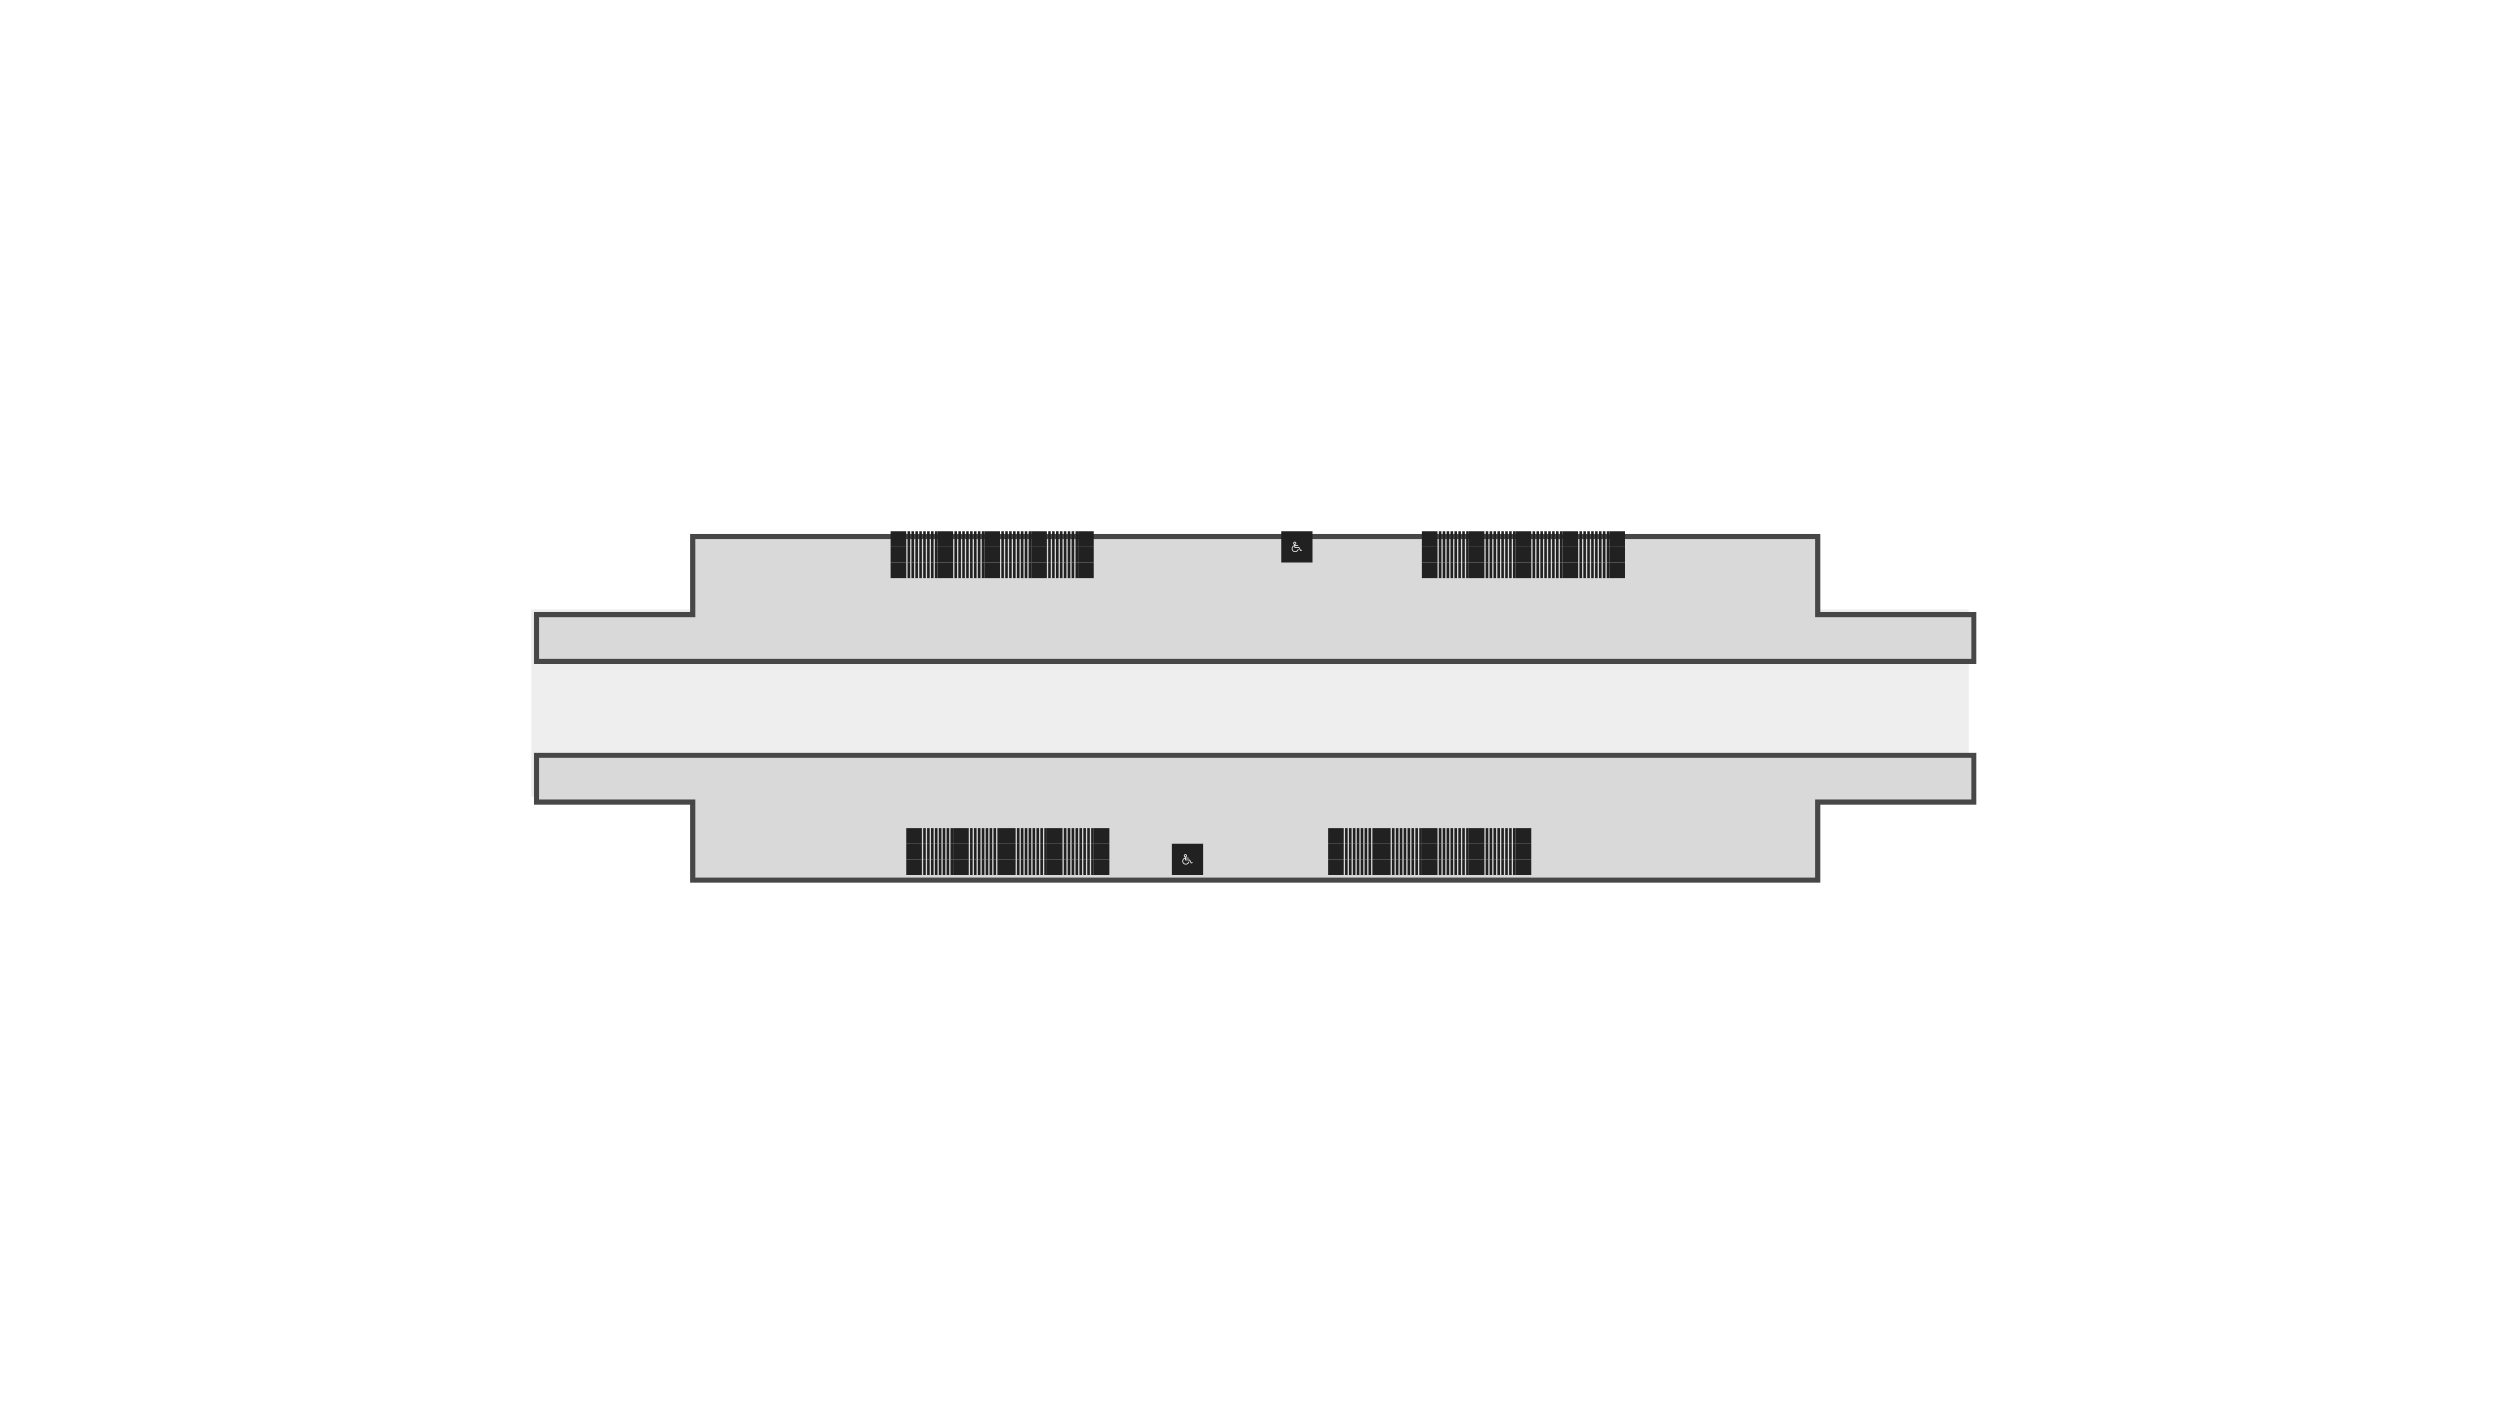 <svg width="3840" height="2160" viewBox="0 0 3840 2160" fill="none" xmlns="http://www.w3.org/2000/svg">
<rect x="816" y="936" width="2208" height="288" fill="#EEEEEE"/>
<g filter="url(#filter0_d_1119_86238)">
<mask id="path-2-outside-1_1119_86238" maskUnits="userSpaceOnUse" x="812" y="1148" width="2216" height="200" fill="black">
<rect fill="white" x="812" y="1148" width="2216" height="200"/>
<path fill-rule="evenodd" clip-rule="evenodd" d="M3024 1152H816V1224H1056V1344H2784V1224H3024V1152Z"/>
</mask>
<path fill-rule="evenodd" clip-rule="evenodd" d="M3024 1152H816V1224H1056V1344H2784V1224H3024V1152Z" fill="#D9D9D9"/>
<path d="M816 1152V1148H812V1152H816ZM3024 1152H3028V1148H3024V1152ZM816 1224H812V1228H816V1224ZM1056 1224H1060V1220H1056V1224ZM1056 1344H1052V1348H1056V1344ZM2784 1344V1348H2788V1344H2784ZM2784 1224V1220H2780V1224H2784ZM3024 1224V1228H3028V1224H3024ZM816 1156H3024V1148H816V1156ZM820 1224V1152H812V1224H820ZM1056 1220H816V1228H1056V1220ZM1060 1344V1224H1052V1344H1060ZM2784 1340H1056V1348H2784V1340ZM2780 1224V1344H2788V1224H2780ZM3024 1220H2784V1228H3024V1220ZM3020 1152V1224H3028V1152H3020Z" fill="#474747" mask="url(#path-2-outside-1_1119_86238)"/>
</g>
<g filter="url(#filter1_d_1119_86238)">
<mask id="path-4-outside-2_1119_86238" maskUnits="userSpaceOnUse" x="812" y="812.008" width="2216" height="200" fill="black">
<rect fill="white" x="812" y="812.008" width="2216" height="200"/>
<path fill-rule="evenodd" clip-rule="evenodd" d="M3024 1008.01H816V936.008H1056V816.008H2784V936.008H3024V1008.01Z"/>
</mask>
<path fill-rule="evenodd" clip-rule="evenodd" d="M3024 1008.01H816V936.008H1056V816.008H2784V936.008H3024V1008.01Z" fill="#D9D9D9"/>
<path d="M816 1008.01V1012.01H812V1008.01H816ZM3024 1008.01H3028V1012.01H3024V1008.01ZM816 936.008H812V932.008H816V936.008ZM1056 936.008H1060V940.008H1056V936.008ZM1056 816.008H1052V812.008H1056V816.008ZM2784 816.008V812.008H2788V816.008H2784ZM2784 936.008V940.008H2780V936.008H2784ZM3024 936.008V932.008H3028V936.008H3024ZM816 1004.01H3024V1012.01H816V1004.01ZM820 936.008V1008.01H812V936.008H820ZM1056 940.008H816V932.008H1056V940.008ZM1060 816.008V936.008H1052V816.008H1060ZM2784 820.008H1056V812.008H2784V820.008ZM2780 936.008V816.008H2788V936.008H2780ZM3024 940.008H2784V932.008H3024V940.008ZM3020 1008.01V936.008H3028V1008.01H3020Z" fill="#474747" mask="url(#path-4-outside-2_1119_86238)"/>
</g>
<rect width="24" height="4" transform="matrix(2.18557e-07 -1 -1 -2.18557e-07 2112 1296)" fill="#212121"/>
<rect width="24" height="4" transform="matrix(2.18557e-07 -1 -1 -2.18557e-07 2106 1296)" fill="#212121"/>
<rect width="24" height="4" transform="matrix(2.18557e-07 -1 -1 -2.18557e-07 2100 1296)" fill="#212121"/>
<rect width="24" height="4" transform="matrix(2.18557e-07 -1 -1 -2.18557e-07 2094 1296)" fill="#212121"/>
<rect width="24" height="4" transform="matrix(2.18557e-07 -1 -1 -2.18557e-07 2088 1296)" fill="#212121"/>
<rect width="24" height="4" transform="matrix(2.18557e-07 -1 -1 -2.18557e-07 2082 1296)" fill="#212121"/>
<rect width="24" height="4" transform="matrix(2.18557e-07 -1 -1 -2.18557e-07 2076 1296)" fill="#212121"/>
<rect width="24" height="4" transform="matrix(2.18557e-07 -1 -1 -2.18557e-07 2070 1296)" fill="#212121"/>
<rect x="2064" y="1272" width="24" height="24" transform="rotate(90 2064 1272)" fill="#212121"/>
<rect width="24" height="4" transform="matrix(2.18557e-07 -1 -1 -2.18557e-07 2184 1296)" fill="#212121"/>
<rect width="24" height="4" transform="matrix(2.18557e-07 -1 -1 -2.18557e-07 2178 1296)" fill="#212121"/>
<rect width="24" height="4" transform="matrix(2.18557e-07 -1 -1 -2.18557e-07 2172 1296)" fill="#212121"/>
<rect width="24" height="4" transform="matrix(2.18557e-07 -1 -1 -2.18557e-07 2166 1296)" fill="#212121"/>
<rect width="24" height="4" transform="matrix(2.18557e-07 -1 -1 -2.18557e-07 2160 1296)" fill="#212121"/>
<rect width="24" height="4" transform="matrix(2.18557e-07 -1 -1 -2.18557e-07 2154 1296)" fill="#212121"/>
<rect width="24" height="4" transform="matrix(2.18557e-07 -1 -1 -2.18557e-07 2148 1296)" fill="#212121"/>
<rect width="24" height="4" transform="matrix(2.18557e-07 -1 -1 -2.18557e-07 2142 1296)" fill="#212121"/>
<rect x="2136" y="1272" width="24" height="24" transform="rotate(90 2136 1272)" fill="#212121"/>
<rect width="24" height="4" transform="matrix(2.18557e-07 -1 -1 -2.18557e-07 2256 1296)" fill="#212121"/>
<rect width="24" height="4" transform="matrix(2.18557e-07 -1 -1 -2.18557e-07 2250 1296)" fill="#212121"/>
<rect width="24" height="4" transform="matrix(2.18557e-07 -1 -1 -2.18557e-07 2244 1296)" fill="#212121"/>
<rect width="24" height="4" transform="matrix(2.18557e-07 -1 -1 -2.18557e-07 2238 1296)" fill="#212121"/>
<rect width="24" height="4" transform="matrix(2.18557e-07 -1 -1 -2.18557e-07 2232 1296)" fill="#212121"/>
<rect width="24" height="4" transform="matrix(2.18557e-07 -1 -1 -2.18557e-07 2226 1296)" fill="#212121"/>
<rect width="24" height="4" transform="matrix(2.18557e-07 -1 -1 -2.18557e-07 2220 1296)" fill="#212121"/>
<rect width="24" height="4" transform="matrix(2.18557e-07 -1 -1 -2.18557e-07 2214 1296)" fill="#212121"/>
<rect x="2208" y="1272" width="24" height="24" transform="rotate(90 2208 1272)" fill="#212121"/>
<rect width="24" height="4" transform="matrix(2.18557e-07 -1 -1 -2.18557e-07 2328 1296)" fill="#212121"/>
<rect width="24" height="4" transform="matrix(2.18557e-07 -1 -1 -2.18557e-07 2322 1296)" fill="#212121"/>
<rect width="24" height="4" transform="matrix(2.18557e-07 -1 -1 -2.18557e-07 2316 1296)" fill="#212121"/>
<rect width="24" height="4" transform="matrix(2.18557e-07 -1 -1 -2.18557e-07 2310 1296)" fill="#212121"/>
<rect width="24" height="4" transform="matrix(2.18557e-07 -1 -1 -2.18557e-07 2304 1296)" fill="#212121"/>
<rect width="24" height="4" transform="matrix(2.18557e-07 -1 -1 -2.18557e-07 2298 1296)" fill="#212121"/>
<rect width="24" height="4" transform="matrix(2.18557e-07 -1 -1 -2.18557e-07 2292 1296)" fill="#212121"/>
<rect width="24" height="4" transform="matrix(2.18557e-07 -1 -1 -2.18557e-07 2286 1296)" fill="#212121"/>
<rect x="2280" y="1272" width="24" height="24" transform="rotate(90 2280 1272)" fill="#212121"/>
<rect x="2328" y="1272" width="24" height="24" fill="#212121"/>
<rect x="2256" y="864" width="24" height="4" transform="rotate(90 2256 864)" fill="#212121"/>
<rect x="2250" y="864" width="24" height="4" transform="rotate(90 2250 864)" fill="#212121"/>
<rect x="2244" y="864" width="24" height="4" transform="rotate(90 2244 864)" fill="#212121"/>
<rect x="2238" y="864" width="24" height="4" transform="rotate(90 2238 864)" fill="#212121"/>
<rect x="2232" y="864" width="24" height="4" transform="rotate(90 2232 864)" fill="#212121"/>
<rect x="2226" y="864" width="24" height="4" transform="rotate(90 2226 864)" fill="#212121"/>
<rect x="2220" y="864" width="24" height="4" transform="rotate(90 2220 864)" fill="#212121"/>
<rect x="2214" y="864" width="24" height="4" transform="rotate(90 2214 864)" fill="#212121"/>
<rect width="24" height="24" transform="matrix(-2.18557e-07 -1 -1 2.18557e-07 2208 888)" fill="#212121"/>
<rect x="2328" y="864" width="24" height="4" transform="rotate(90 2328 864)" fill="#212121"/>
<rect x="2322" y="864" width="24" height="4" transform="rotate(90 2322 864)" fill="#212121"/>
<rect x="2316" y="864" width="24" height="4" transform="rotate(90 2316 864)" fill="#212121"/>
<rect x="2310" y="864" width="24" height="4" transform="rotate(90 2310 864)" fill="#212121"/>
<rect x="2304" y="864" width="24" height="4" transform="rotate(90 2304 864)" fill="#212121"/>
<rect x="2298" y="864" width="24" height="4" transform="rotate(90 2298 864)" fill="#212121"/>
<rect x="2292" y="864" width="24" height="4" transform="rotate(90 2292 864)" fill="#212121"/>
<rect x="2286" y="864" width="24" height="4" transform="rotate(90 2286 864)" fill="#212121"/>
<rect width="24" height="24" transform="matrix(-2.18557e-07 -1 -1 2.18557e-07 2280 888)" fill="#212121"/>
<rect x="2400" y="864" width="24" height="4" transform="rotate(90 2400 864)" fill="#212121"/>
<rect x="2394" y="864" width="24" height="4" transform="rotate(90 2394 864)" fill="#212121"/>
<rect x="2388" y="864" width="24" height="4" transform="rotate(90 2388 864)" fill="#212121"/>
<rect x="2382" y="864" width="24" height="4" transform="rotate(90 2382 864)" fill="#212121"/>
<rect x="2376" y="864" width="24" height="4" transform="rotate(90 2376 864)" fill="#212121"/>
<rect x="2370" y="864" width="24" height="4" transform="rotate(90 2370 864)" fill="#212121"/>
<rect x="2364" y="864" width="24" height="4" transform="rotate(90 2364 864)" fill="#212121"/>
<rect x="2358" y="864" width="24" height="4" transform="rotate(90 2358 864)" fill="#212121"/>
<rect width="24" height="24" transform="matrix(-2.18557e-07 -1 -1 2.18557e-07 2352 888)" fill="#212121"/>
<rect x="2472" y="864" width="24" height="4" transform="rotate(90 2472 864)" fill="#212121"/>
<rect x="2466" y="864" width="24" height="4" transform="rotate(90 2466 864)" fill="#212121"/>
<rect x="2460" y="864" width="24" height="4" transform="rotate(90 2460 864)" fill="#212121"/>
<rect x="2454" y="864" width="24" height="4" transform="rotate(90 2454 864)" fill="#212121"/>
<rect x="2448" y="864" width="24" height="4" transform="rotate(90 2448 864)" fill="#212121"/>
<rect x="2442" y="864" width="24" height="4" transform="rotate(90 2442 864)" fill="#212121"/>
<rect x="2436" y="864" width="24" height="4" transform="rotate(90 2436 864)" fill="#212121"/>
<rect x="2430" y="864" width="24" height="4" transform="rotate(90 2430 864)" fill="#212121"/>
<rect width="24" height="24" transform="matrix(-2.18557e-07 -1 -1 2.18557e-07 2424 888)" fill="#212121"/>
<rect width="24" height="24" transform="matrix(1 -1.74846e-07 -1.74846e-07 -1 2472 888)" fill="#212121"/>
<rect width="24" height="4" transform="matrix(2.18557e-07 -1 -1 -2.18557e-07 1464 1296)" fill="#212121"/>
<rect width="24" height="4" transform="matrix(2.18557e-07 -1 -1 -2.18557e-07 1458 1296)" fill="#212121"/>
<rect width="24" height="4" transform="matrix(2.18557e-07 -1 -1 -2.18557e-07 1452 1296)" fill="#212121"/>
<rect width="24" height="4" transform="matrix(2.18557e-07 -1 -1 -2.18557e-07 1446 1296)" fill="#212121"/>
<rect width="24" height="4" transform="matrix(2.18557e-07 -1 -1 -2.18557e-07 1440 1296)" fill="#212121"/>
<rect width="24" height="4" transform="matrix(2.18557e-07 -1 -1 -2.18557e-07 1434 1296)" fill="#212121"/>
<rect width="24" height="4" transform="matrix(2.18557e-07 -1 -1 -2.18557e-07 1428 1296)" fill="#212121"/>
<rect width="24" height="4" transform="matrix(2.18557e-07 -1 -1 -2.18557e-07 1422 1296)" fill="#212121"/>
<rect x="1416" y="1272" width="24" height="24" transform="rotate(90 1416 1272)" fill="#212121"/>
<rect width="24" height="4" transform="matrix(2.18557e-07 -1 -1 -2.18557e-07 1536 1296)" fill="#212121"/>
<rect width="24" height="4" transform="matrix(2.18557e-07 -1 -1 -2.18557e-07 1530 1296)" fill="#212121"/>
<rect width="24" height="4" transform="matrix(2.18557e-07 -1 -1 -2.18557e-07 1524 1296)" fill="#212121"/>
<rect width="24" height="4" transform="matrix(2.18557e-07 -1 -1 -2.18557e-07 1518 1296)" fill="#212121"/>
<rect width="24" height="4" transform="matrix(2.18557e-07 -1 -1 -2.18557e-07 1512 1296)" fill="#212121"/>
<rect width="24" height="4" transform="matrix(2.18557e-07 -1 -1 -2.18557e-07 1506 1296)" fill="#212121"/>
<rect width="24" height="4" transform="matrix(2.18557e-07 -1 -1 -2.18557e-07 1500 1296)" fill="#212121"/>
<rect width="24" height="4" transform="matrix(2.18557e-07 -1 -1 -2.18557e-07 1494 1296)" fill="#212121"/>
<rect x="1488" y="1272" width="24" height="24" transform="rotate(90 1488 1272)" fill="#212121"/>
<rect width="24" height="4" transform="matrix(2.18557e-07 -1 -1 -2.18557e-07 1608 1296)" fill="#212121"/>
<rect width="24" height="4" transform="matrix(2.18557e-07 -1 -1 -2.18557e-07 1602 1296)" fill="#212121"/>
<rect width="24" height="4" transform="matrix(2.18557e-07 -1 -1 -2.18557e-07 1596 1296)" fill="#212121"/>
<rect width="24" height="4" transform="matrix(2.18557e-07 -1 -1 -2.18557e-07 1590 1296)" fill="#212121"/>
<rect width="24" height="4" transform="matrix(2.18557e-07 -1 -1 -2.18557e-07 1584 1296)" fill="#212121"/>
<rect width="24" height="4" transform="matrix(2.18557e-07 -1 -1 -2.18557e-07 1578 1296)" fill="#212121"/>
<rect width="24" height="4" transform="matrix(2.18557e-07 -1 -1 -2.18557e-07 1572 1296)" fill="#212121"/>
<rect width="24" height="4" transform="matrix(2.18557e-07 -1 -1 -2.18557e-07 1566 1296)" fill="#212121"/>
<rect x="1560" y="1272" width="24" height="24" transform="rotate(90 1560 1272)" fill="#212121"/>
<rect width="24" height="4" transform="matrix(2.18557e-07 -1 -1 -2.18557e-07 1680 1296)" fill="#212121"/>
<rect width="24" height="4" transform="matrix(2.18557e-07 -1 -1 -2.18557e-07 1674 1296)" fill="#212121"/>
<rect width="24" height="4" transform="matrix(2.18557e-07 -1 -1 -2.18557e-07 1668 1296)" fill="#212121"/>
<rect width="24" height="4" transform="matrix(2.18557e-07 -1 -1 -2.18557e-07 1662 1296)" fill="#212121"/>
<rect width="24" height="4" transform="matrix(2.18557e-07 -1 -1 -2.18557e-07 1656 1296)" fill="#212121"/>
<rect width="24" height="4" transform="matrix(2.18557e-07 -1 -1 -2.18557e-07 1650 1296)" fill="#212121"/>
<rect width="24" height="4" transform="matrix(2.18557e-07 -1 -1 -2.18557e-07 1644 1296)" fill="#212121"/>
<rect width="24" height="4" transform="matrix(2.18557e-07 -1 -1 -2.18557e-07 1638 1296)" fill="#212121"/>
<rect x="1632" y="1272" width="24" height="24" transform="rotate(90 1632 1272)" fill="#212121"/>
<rect x="1680" y="1272" width="24" height="24" fill="#212121"/>
<rect x="1440" y="864" width="24" height="4" transform="rotate(90 1440 864)" fill="#212121"/>
<rect x="1434" y="864" width="24" height="4" transform="rotate(90 1434 864)" fill="#212121"/>
<rect x="1428" y="864" width="24" height="4" transform="rotate(90 1428 864)" fill="#212121"/>
<rect x="1422" y="864" width="24" height="4" transform="rotate(90 1422 864)" fill="#212121"/>
<rect x="1416" y="864" width="24" height="4" transform="rotate(90 1416 864)" fill="#212121"/>
<rect x="1410" y="864" width="24" height="4" transform="rotate(90 1410 864)" fill="#212121"/>
<rect x="1404" y="864" width="24" height="4" transform="rotate(90 1404 864)" fill="#212121"/>
<rect x="1398" y="864" width="24" height="4" transform="rotate(90 1398 864)" fill="#212121"/>
<rect width="24" height="24" transform="matrix(-2.18557e-07 -1 -1 2.18557e-07 1392 888)" fill="#212121"/>
<rect x="1512" y="864" width="24" height="4" transform="rotate(90 1512 864)" fill="#212121"/>
<rect x="1506" y="864" width="24" height="4" transform="rotate(90 1506 864)" fill="#212121"/>
<rect x="1500" y="864" width="24" height="4" transform="rotate(90 1500 864)" fill="#212121"/>
<rect x="1494" y="864" width="24" height="4" transform="rotate(90 1494 864)" fill="#212121"/>
<rect x="1488" y="864" width="24" height="4" transform="rotate(90 1488 864)" fill="#212121"/>
<rect x="1482" y="864" width="24" height="4" transform="rotate(90 1482 864)" fill="#212121"/>
<rect x="1476" y="864" width="24" height="4" transform="rotate(90 1476 864)" fill="#212121"/>
<rect x="1470" y="864" width="24" height="4" transform="rotate(90 1470 864)" fill="#212121"/>
<rect width="24" height="24" transform="matrix(-2.18557e-07 -1 -1 2.18557e-07 1464 888)" fill="#212121"/>
<rect x="1584" y="864" width="24" height="4" transform="rotate(90 1584 864)" fill="#212121"/>
<rect x="1578" y="864" width="24" height="4" transform="rotate(90 1578 864)" fill="#212121"/>
<rect x="1572" y="864" width="24" height="4" transform="rotate(90 1572 864)" fill="#212121"/>
<rect x="1566" y="864" width="24" height="4" transform="rotate(90 1566 864)" fill="#212121"/>
<rect x="1560" y="864" width="24" height="4" transform="rotate(90 1560 864)" fill="#212121"/>
<rect x="1554" y="864" width="24" height="4" transform="rotate(90 1554 864)" fill="#212121"/>
<rect x="1548" y="864" width="24" height="4" transform="rotate(90 1548 864)" fill="#212121"/>
<rect x="1542" y="864" width="24" height="4" transform="rotate(90 1542 864)" fill="#212121"/>
<rect width="24" height="24" transform="matrix(-2.18557e-07 -1 -1 2.18557e-07 1536 888)" fill="#212121"/>
<rect x="1656" y="864" width="24" height="4" transform="rotate(90 1656 864)" fill="#212121"/>
<rect x="1650" y="864" width="24" height="4" transform="rotate(90 1650 864)" fill="#212121"/>
<rect x="1644" y="864" width="24" height="4" transform="rotate(90 1644 864)" fill="#212121"/>
<rect x="1638" y="864" width="24" height="4" transform="rotate(90 1638 864)" fill="#212121"/>
<rect x="1632" y="864" width="24" height="4" transform="rotate(90 1632 864)" fill="#212121"/>
<rect x="1626" y="864" width="24" height="4" transform="rotate(90 1626 864)" fill="#212121"/>
<rect x="1620" y="864" width="24" height="4" transform="rotate(90 1620 864)" fill="#212121"/>
<rect x="1614" y="864" width="24" height="4" transform="rotate(90 1614 864)" fill="#212121"/>
<rect width="24" height="24" transform="matrix(-2.18557e-07 -1 -1 2.18557e-07 1608 888)" fill="#212121"/>
<rect width="24" height="24" transform="matrix(1 -1.74846e-07 -1.74846e-07 -1 1656 888)" fill="#212121"/>
<rect width="24" height="4" transform="matrix(2.18557e-07 -1 -1 -2.18557e-07 2112 1320)" fill="#212121"/>
<rect width="24" height="4" transform="matrix(2.18557e-07 -1 -1 -2.18557e-07 2106 1320)" fill="#212121"/>
<rect width="24" height="4" transform="matrix(2.18557e-07 -1 -1 -2.18557e-07 2100 1320)" fill="#212121"/>
<rect width="24" height="4" transform="matrix(2.18557e-07 -1 -1 -2.18557e-07 2094 1320)" fill="#212121"/>
<rect width="24" height="4" transform="matrix(2.18557e-07 -1 -1 -2.18557e-07 2088 1320)" fill="#212121"/>
<rect width="24" height="4" transform="matrix(2.18557e-07 -1 -1 -2.18557e-07 2082 1320)" fill="#212121"/>
<rect width="24" height="4" transform="matrix(2.18557e-07 -1 -1 -2.18557e-07 2076 1320)" fill="#212121"/>
<rect width="24" height="4" transform="matrix(2.18557e-07 -1 -1 -2.18557e-07 2070 1320)" fill="#212121"/>
<rect x="2064" y="1296" width="24" height="24" transform="rotate(90 2064 1296)" fill="#212121"/>
<rect width="24" height="4" transform="matrix(2.18557e-07 -1 -1 -2.18557e-07 2184 1320)" fill="#212121"/>
<rect width="24" height="4" transform="matrix(2.18557e-07 -1 -1 -2.18557e-07 2178 1320)" fill="#212121"/>
<rect width="24" height="4" transform="matrix(2.18557e-07 -1 -1 -2.18557e-07 2172 1320)" fill="#212121"/>
<rect width="24" height="4" transform="matrix(2.18557e-07 -1 -1 -2.18557e-07 2166 1320)" fill="#212121"/>
<rect width="24" height="4" transform="matrix(2.18557e-07 -1 -1 -2.18557e-07 2160 1320)" fill="#212121"/>
<rect width="24" height="4" transform="matrix(2.18557e-07 -1 -1 -2.18557e-07 2154 1320)" fill="#212121"/>
<rect width="24" height="4" transform="matrix(2.18557e-07 -1 -1 -2.18557e-07 2148 1320)" fill="#212121"/>
<rect width="24" height="4" transform="matrix(2.18557e-07 -1 -1 -2.18557e-07 2142 1320)" fill="#212121"/>
<rect x="2136" y="1296" width="24" height="24" transform="rotate(90 2136 1296)" fill="#212121"/>
<rect width="24" height="4" transform="matrix(2.18557e-07 -1 -1 -2.18557e-07 2256 1320)" fill="#212121"/>
<rect width="24" height="4" transform="matrix(2.18557e-07 -1 -1 -2.18557e-07 2250 1320)" fill="#212121"/>
<rect width="24" height="4" transform="matrix(2.18557e-07 -1 -1 -2.18557e-07 2244 1320)" fill="#212121"/>
<rect width="24" height="4" transform="matrix(2.18557e-07 -1 -1 -2.18557e-07 2238 1320)" fill="#212121"/>
<rect width="24" height="4" transform="matrix(2.18557e-07 -1 -1 -2.18557e-07 2232 1320)" fill="#212121"/>
<rect width="24" height="4" transform="matrix(2.18557e-07 -1 -1 -2.18557e-07 2226 1320)" fill="#212121"/>
<rect width="24" height="4" transform="matrix(2.18557e-07 -1 -1 -2.18557e-07 2220 1320)" fill="#212121"/>
<rect width="24" height="4" transform="matrix(2.18557e-07 -1 -1 -2.18557e-07 2214 1320)" fill="#212121"/>
<rect x="2208" y="1296" width="24" height="24" transform="rotate(90 2208 1296)" fill="#212121"/>
<rect width="24" height="4" transform="matrix(2.18557e-07 -1 -1 -2.18557e-07 2328 1320)" fill="#212121"/>
<rect width="24" height="4" transform="matrix(2.18557e-07 -1 -1 -2.18557e-07 2322 1320)" fill="#212121"/>
<rect width="24" height="4" transform="matrix(2.18557e-07 -1 -1 -2.18557e-07 2316 1320)" fill="#212121"/>
<rect width="24" height="4" transform="matrix(2.18557e-07 -1 -1 -2.18557e-07 2310 1320)" fill="#212121"/>
<rect width="24" height="4" transform="matrix(2.18557e-07 -1 -1 -2.18557e-07 2304 1320)" fill="#212121"/>
<rect width="24" height="4" transform="matrix(2.18557e-07 -1 -1 -2.18557e-07 2298 1320)" fill="#212121"/>
<rect width="24" height="4" transform="matrix(2.18557e-07 -1 -1 -2.18557e-07 2292 1320)" fill="#212121"/>
<rect width="24" height="4" transform="matrix(2.18557e-07 -1 -1 -2.18557e-07 2286 1320)" fill="#212121"/>
<rect x="2280" y="1296" width="24" height="24" transform="rotate(90 2280 1296)" fill="#212121"/>
<rect x="2328" y="1296" width="24" height="24" fill="#212121"/>
<rect x="2256" y="840" width="24" height="4" transform="rotate(90 2256 840)" fill="#212121"/>
<rect x="2250" y="840" width="24" height="4" transform="rotate(90 2250 840)" fill="#212121"/>
<rect x="2244" y="840" width="24" height="4" transform="rotate(90 2244 840)" fill="#212121"/>
<rect x="2238" y="840" width="24" height="4" transform="rotate(90 2238 840)" fill="#212121"/>
<rect x="2232" y="840" width="24" height="4" transform="rotate(90 2232 840)" fill="#212121"/>
<rect x="2226" y="840" width="24" height="4" transform="rotate(90 2226 840)" fill="#212121"/>
<rect x="2220" y="840" width="24" height="4" transform="rotate(90 2220 840)" fill="#212121"/>
<rect x="2214" y="840" width="24" height="4" transform="rotate(90 2214 840)" fill="#212121"/>
<rect width="24" height="24" transform="matrix(-2.18557e-07 -1 -1 2.18557e-07 2208 864)" fill="#212121"/>
<rect x="2328" y="840" width="24" height="4" transform="rotate(90 2328 840)" fill="#212121"/>
<rect x="2322" y="840" width="24" height="4" transform="rotate(90 2322 840)" fill="#212121"/>
<rect x="2316" y="840" width="24" height="4" transform="rotate(90 2316 840)" fill="#212121"/>
<rect x="2310" y="840" width="24" height="4" transform="rotate(90 2310 840)" fill="#212121"/>
<rect x="2304" y="840" width="24" height="4" transform="rotate(90 2304 840)" fill="#212121"/>
<rect x="2298" y="840" width="24" height="4" transform="rotate(90 2298 840)" fill="#212121"/>
<rect x="2292" y="840" width="24" height="4" transform="rotate(90 2292 840)" fill="#212121"/>
<rect x="2286" y="840" width="24" height="4" transform="rotate(90 2286 840)" fill="#212121"/>
<rect width="24" height="24" transform="matrix(-2.18557e-07 -1 -1 2.18557e-07 2280 864)" fill="#212121"/>
<rect x="2400" y="840" width="24" height="4" transform="rotate(90 2400 840)" fill="#212121"/>
<rect x="2394" y="840" width="24" height="4" transform="rotate(90 2394 840)" fill="#212121"/>
<rect x="2388" y="840" width="24" height="4" transform="rotate(90 2388 840)" fill="#212121"/>
<rect x="2382" y="840" width="24" height="4" transform="rotate(90 2382 840)" fill="#212121"/>
<rect x="2376" y="840" width="24" height="4" transform="rotate(90 2376 840)" fill="#212121"/>
<rect x="2370" y="840" width="24" height="4" transform="rotate(90 2370 840)" fill="#212121"/>
<rect x="2364" y="840" width="24" height="4" transform="rotate(90 2364 840)" fill="#212121"/>
<rect x="2358" y="840" width="24" height="4" transform="rotate(90 2358 840)" fill="#212121"/>
<rect width="24" height="24" transform="matrix(-2.18557e-07 -1 -1 2.18557e-07 2352 864)" fill="#212121"/>
<rect x="2472" y="840" width="24" height="4" transform="rotate(90 2472 840)" fill="#212121"/>
<rect x="2466" y="840" width="24" height="4" transform="rotate(90 2466 840)" fill="#212121"/>
<rect x="2460" y="840" width="24" height="4" transform="rotate(90 2460 840)" fill="#212121"/>
<rect x="2454" y="840" width="24" height="4" transform="rotate(90 2454 840)" fill="#212121"/>
<rect x="2448" y="840" width="24" height="4" transform="rotate(90 2448 840)" fill="#212121"/>
<rect x="2442" y="840" width="24" height="4" transform="rotate(90 2442 840)" fill="#212121"/>
<rect x="2436" y="840" width="24" height="4" transform="rotate(90 2436 840)" fill="#212121"/>
<rect x="2430" y="840" width="24" height="4" transform="rotate(90 2430 840)" fill="#212121"/>
<rect width="24" height="24" transform="matrix(-2.18557e-07 -1 -1 2.18557e-07 2424 864)" fill="#212121"/>
<rect width="24" height="24" transform="matrix(1 -1.74846e-07 -1.74846e-07 -1 2472 864)" fill="#212121"/>
<rect width="24" height="4" transform="matrix(2.18557e-07 -1 -1 -2.18557e-07 1464 1320)" fill="#212121"/>
<rect width="24" height="4" transform="matrix(2.18557e-07 -1 -1 -2.18557e-07 1458 1320)" fill="#212121"/>
<rect width="24" height="4" transform="matrix(2.18557e-07 -1 -1 -2.18557e-07 1452 1320)" fill="#212121"/>
<rect width="24" height="4" transform="matrix(2.18557e-07 -1 -1 -2.18557e-07 1446 1320)" fill="#212121"/>
<rect width="24" height="4" transform="matrix(2.18557e-07 -1 -1 -2.18557e-07 1440 1320)" fill="#212121"/>
<rect width="24" height="4" transform="matrix(2.18557e-07 -1 -1 -2.18557e-07 1434 1320)" fill="#212121"/>
<rect width="24" height="4" transform="matrix(2.18557e-07 -1 -1 -2.18557e-07 1428 1320)" fill="#212121"/>
<rect width="24" height="4" transform="matrix(2.18557e-07 -1 -1 -2.18557e-07 1422 1320)" fill="#212121"/>
<rect x="1416" y="1296" width="24" height="24" transform="rotate(90 1416 1296)" fill="#212121"/>
<rect width="24" height="4" transform="matrix(2.18557e-07 -1 -1 -2.18557e-07 1536 1320)" fill="#212121"/>
<rect width="24" height="4" transform="matrix(2.18557e-07 -1 -1 -2.18557e-07 1530 1320)" fill="#212121"/>
<rect width="24" height="4" transform="matrix(2.18557e-07 -1 -1 -2.18557e-07 1524 1320)" fill="#212121"/>
<rect width="24" height="4" transform="matrix(2.18557e-07 -1 -1 -2.18557e-07 1518 1320)" fill="#212121"/>
<rect width="24" height="4" transform="matrix(2.18557e-07 -1 -1 -2.18557e-07 1512 1320)" fill="#212121"/>
<rect width="24" height="4" transform="matrix(2.18557e-07 -1 -1 -2.18557e-07 1506 1320)" fill="#212121"/>
<rect width="24" height="4" transform="matrix(2.18557e-07 -1 -1 -2.18557e-07 1500 1320)" fill="#212121"/>
<rect width="24" height="4" transform="matrix(2.18557e-07 -1 -1 -2.18557e-07 1494 1320)" fill="#212121"/>
<rect x="1488" y="1296" width="24" height="24" transform="rotate(90 1488 1296)" fill="#212121"/>
<rect width="24" height="4" transform="matrix(2.18557e-07 -1 -1 -2.18557e-07 1608 1320)" fill="#212121"/>
<rect width="24" height="4" transform="matrix(2.18557e-07 -1 -1 -2.18557e-07 1602 1320)" fill="#212121"/>
<rect width="24" height="4" transform="matrix(2.18557e-07 -1 -1 -2.18557e-07 1596 1320)" fill="#212121"/>
<rect width="24" height="4" transform="matrix(2.18557e-07 -1 -1 -2.18557e-07 1590 1320)" fill="#212121"/>
<rect width="24" height="4" transform="matrix(2.18557e-07 -1 -1 -2.18557e-07 1584 1320)" fill="#212121"/>
<rect width="24" height="4" transform="matrix(2.18557e-07 -1 -1 -2.18557e-07 1578 1320)" fill="#212121"/>
<rect width="24" height="4" transform="matrix(2.18557e-07 -1 -1 -2.18557e-07 1572 1320)" fill="#212121"/>
<rect width="24" height="4" transform="matrix(2.18557e-07 -1 -1 -2.18557e-07 1566 1320)" fill="#212121"/>
<rect x="1560" y="1296" width="24" height="24" transform="rotate(90 1560 1296)" fill="#212121"/>
<rect width="24" height="4" transform="matrix(2.18557e-07 -1 -1 -2.18557e-07 1680 1320)" fill="#212121"/>
<rect width="24" height="4" transform="matrix(2.18557e-07 -1 -1 -2.18557e-07 1674 1320)" fill="#212121"/>
<rect width="24" height="4" transform="matrix(2.18557e-07 -1 -1 -2.18557e-07 1668 1320)" fill="#212121"/>
<rect width="24" height="4" transform="matrix(2.18557e-07 -1 -1 -2.18557e-07 1662 1320)" fill="#212121"/>
<rect width="24" height="4" transform="matrix(2.18557e-07 -1 -1 -2.18557e-07 1656 1320)" fill="#212121"/>
<rect width="24" height="4" transform="matrix(2.18557e-07 -1 -1 -2.18557e-07 1650 1320)" fill="#212121"/>
<rect width="24" height="4" transform="matrix(2.18557e-07 -1 -1 -2.18557e-07 1644 1320)" fill="#212121"/>
<rect width="24" height="4" transform="matrix(2.18557e-07 -1 -1 -2.18557e-07 1638 1320)" fill="#212121"/>
<rect x="1632" y="1296" width="24" height="24" transform="rotate(90 1632 1296)" fill="#212121"/>
<rect x="1680" y="1296" width="24" height="24" fill="#212121"/>
<rect x="1440" y="840" width="24" height="4" transform="rotate(90 1440 840)" fill="#212121"/>
<rect x="1434" y="840" width="24" height="4" transform="rotate(90 1434 840)" fill="#212121"/>
<rect x="1428" y="840" width="24" height="4" transform="rotate(90 1428 840)" fill="#212121"/>
<rect x="1422" y="840" width="24" height="4" transform="rotate(90 1422 840)" fill="#212121"/>
<rect x="1416" y="840" width="24" height="4" transform="rotate(90 1416 840)" fill="#212121"/>
<rect x="1410" y="840" width="24" height="4" transform="rotate(90 1410 840)" fill="#212121"/>
<rect x="1404" y="840" width="24" height="4" transform="rotate(90 1404 840)" fill="#212121"/>
<rect x="1398" y="840" width="24" height="4" transform="rotate(90 1398 840)" fill="#212121"/>
<rect width="24" height="24" transform="matrix(-2.18557e-07 -1 -1 2.18557e-07 1392 864)" fill="#212121"/>
<rect x="1512" y="840" width="24" height="4" transform="rotate(90 1512 840)" fill="#212121"/>
<rect x="1506" y="840" width="24" height="4" transform="rotate(90 1506 840)" fill="#212121"/>
<rect x="1500" y="840" width="24" height="4" transform="rotate(90 1500 840)" fill="#212121"/>
<rect x="1494" y="840" width="24" height="4" transform="rotate(90 1494 840)" fill="#212121"/>
<rect x="1488" y="840" width="24" height="4" transform="rotate(90 1488 840)" fill="#212121"/>
<rect x="1482" y="840" width="24" height="4" transform="rotate(90 1482 840)" fill="#212121"/>
<rect x="1476" y="840" width="24" height="4" transform="rotate(90 1476 840)" fill="#212121"/>
<rect x="1470" y="840" width="24" height="4" transform="rotate(90 1470 840)" fill="#212121"/>
<rect width="24" height="24" transform="matrix(-2.18557e-07 -1 -1 2.18557e-07 1464 864)" fill="#212121"/>
<rect x="1584" y="840" width="24" height="4" transform="rotate(90 1584 840)" fill="#212121"/>
<rect x="1578" y="840" width="24" height="4" transform="rotate(90 1578 840)" fill="#212121"/>
<rect x="1572" y="840" width="24" height="4" transform="rotate(90 1572 840)" fill="#212121"/>
<rect x="1566" y="840" width="24" height="4" transform="rotate(90 1566 840)" fill="#212121"/>
<rect x="1560" y="840" width="24" height="4" transform="rotate(90 1560 840)" fill="#212121"/>
<rect x="1554" y="840" width="24" height="4" transform="rotate(90 1554 840)" fill="#212121"/>
<rect x="1548" y="840" width="24" height="4" transform="rotate(90 1548 840)" fill="#212121"/>
<rect x="1542" y="840" width="24" height="4" transform="rotate(90 1542 840)" fill="#212121"/>
<rect width="24" height="24" transform="matrix(-2.18557e-07 -1 -1 2.18557e-07 1536 864)" fill="#212121"/>
<rect x="1656" y="840" width="24" height="4" transform="rotate(90 1656 840)" fill="#212121"/>
<rect x="1650" y="840" width="24" height="4" transform="rotate(90 1650 840)" fill="#212121"/>
<rect x="1644" y="840" width="24" height="4" transform="rotate(90 1644 840)" fill="#212121"/>
<rect x="1638" y="840" width="24" height="4" transform="rotate(90 1638 840)" fill="#212121"/>
<rect x="1632" y="840" width="24" height="4" transform="rotate(90 1632 840)" fill="#212121"/>
<rect x="1626" y="840" width="24" height="4" transform="rotate(90 1626 840)" fill="#212121"/>
<rect x="1620" y="840" width="24" height="4" transform="rotate(90 1620 840)" fill="#212121"/>
<rect x="1614" y="840" width="24" height="4" transform="rotate(90 1614 840)" fill="#212121"/>
<rect width="24" height="24" transform="matrix(-2.18557e-07 -1 -1 2.18557e-07 1608 864)" fill="#212121"/>
<rect width="24" height="24" transform="matrix(1 -1.74846e-07 -1.74846e-07 -1 1656 864)" fill="#212121"/>
<rect width="24" height="4" transform="matrix(2.18557e-07 -1 -1 -2.18557e-07 2112 1344)" fill="#212121"/>
<rect width="24" height="4" transform="matrix(2.18557e-07 -1 -1 -2.18557e-07 2106 1344)" fill="#212121"/>
<rect width="24" height="4" transform="matrix(2.18557e-07 -1 -1 -2.18557e-07 2100 1344)" fill="#212121"/>
<rect width="24" height="4" transform="matrix(2.18557e-07 -1 -1 -2.18557e-07 2094 1344)" fill="#212121"/>
<rect width="24" height="4" transform="matrix(2.18557e-07 -1 -1 -2.18557e-07 2088 1344)" fill="#212121"/>
<rect width="24" height="4" transform="matrix(2.18557e-07 -1 -1 -2.18557e-07 2082 1344)" fill="#212121"/>
<rect width="24" height="4" transform="matrix(2.18557e-07 -1 -1 -2.18557e-07 2076 1344)" fill="#212121"/>
<rect width="24" height="4" transform="matrix(2.18557e-07 -1 -1 -2.18557e-07 2070 1344)" fill="#212121"/>
<rect x="2064" y="1320" width="24" height="24" transform="rotate(90 2064 1320)" fill="#212121"/>
<rect width="24" height="4" transform="matrix(2.18557e-07 -1 -1 -2.18557e-07 2184 1344)" fill="#212121"/>
<rect width="24" height="4" transform="matrix(2.18557e-07 -1 -1 -2.18557e-07 2178 1344)" fill="#212121"/>
<rect width="24" height="4" transform="matrix(2.18557e-07 -1 -1 -2.18557e-07 2172 1344)" fill="#212121"/>
<rect width="24" height="4" transform="matrix(2.18557e-07 -1 -1 -2.18557e-07 2166 1344)" fill="#212121"/>
<rect width="24" height="4" transform="matrix(2.18557e-07 -1 -1 -2.18557e-07 2160 1344)" fill="#212121"/>
<rect width="24" height="4" transform="matrix(2.18557e-07 -1 -1 -2.18557e-07 2154 1344)" fill="#212121"/>
<rect width="24" height="4" transform="matrix(2.18557e-07 -1 -1 -2.18557e-07 2148 1344)" fill="#212121"/>
<rect width="24" height="4" transform="matrix(2.18557e-07 -1 -1 -2.18557e-07 2142 1344)" fill="#212121"/>
<rect x="2136" y="1320" width="24" height="24" transform="rotate(90 2136 1320)" fill="#212121"/>
<rect width="24" height="4" transform="matrix(2.18557e-07 -1 -1 -2.18557e-07 2256 1344)" fill="#212121"/>
<rect width="24" height="4" transform="matrix(2.18557e-07 -1 -1 -2.18557e-07 2250 1344)" fill="#212121"/>
<rect width="24" height="4" transform="matrix(2.18557e-07 -1 -1 -2.18557e-07 2244 1344)" fill="#212121"/>
<rect width="24" height="4" transform="matrix(2.18557e-07 -1 -1 -2.18557e-07 2238 1344)" fill="#212121"/>
<rect width="24" height="4" transform="matrix(2.18557e-07 -1 -1 -2.18557e-07 2232 1344)" fill="#212121"/>
<rect width="24" height="4" transform="matrix(2.18557e-07 -1 -1 -2.18557e-07 2226 1344)" fill="#212121"/>
<rect width="24" height="4" transform="matrix(2.18557e-07 -1 -1 -2.18557e-07 2220 1344)" fill="#212121"/>
<rect width="24" height="4" transform="matrix(2.18557e-07 -1 -1 -2.18557e-07 2214 1344)" fill="#212121"/>
<rect x="2208" y="1320" width="24" height="24" transform="rotate(90 2208 1320)" fill="#212121"/>
<rect width="24" height="4" transform="matrix(2.18557e-07 -1 -1 -2.18557e-07 2328 1344)" fill="#212121"/>
<rect width="24" height="4" transform="matrix(2.18557e-07 -1 -1 -2.18557e-07 2322 1344)" fill="#212121"/>
<rect width="24" height="4" transform="matrix(2.18557e-07 -1 -1 -2.18557e-07 2316 1344)" fill="#212121"/>
<rect width="24" height="4" transform="matrix(2.18557e-07 -1 -1 -2.18557e-07 2310 1344)" fill="#212121"/>
<rect width="24" height="4" transform="matrix(2.18557e-07 -1 -1 -2.18557e-07 2304 1344)" fill="#212121"/>
<rect width="24" height="4" transform="matrix(2.18557e-07 -1 -1 -2.18557e-07 2298 1344)" fill="#212121"/>
<rect width="24" height="4" transform="matrix(2.18557e-07 -1 -1 -2.18557e-07 2292 1344)" fill="#212121"/>
<rect width="24" height="4" transform="matrix(2.18557e-07 -1 -1 -2.18557e-07 2286 1344)" fill="#212121"/>
<rect x="2280" y="1320" width="24" height="24" transform="rotate(90 2280 1320)" fill="#212121"/>
<rect x="2328" y="1320" width="24" height="24" fill="#212121"/>
<rect x="2256" y="816" width="24" height="4" transform="rotate(90 2256 816)" fill="#212121"/>
<rect x="2250" y="816" width="24" height="4" transform="rotate(90 2250 816)" fill="#212121"/>
<rect x="2244" y="816" width="24" height="4" transform="rotate(90 2244 816)" fill="#212121"/>
<rect x="2238" y="816" width="24" height="4" transform="rotate(90 2238 816)" fill="#212121"/>
<rect x="2232" y="816" width="24" height="4" transform="rotate(90 2232 816)" fill="#212121"/>
<rect x="2226" y="816" width="24" height="4" transform="rotate(90 2226 816)" fill="#212121"/>
<rect x="2220" y="816" width="24" height="4" transform="rotate(90 2220 816)" fill="#212121"/>
<rect x="2214" y="816" width="24" height="4" transform="rotate(90 2214 816)" fill="#212121"/>
<rect width="24" height="24" transform="matrix(-2.18557e-07 -1 -1 2.18557e-07 2208 840)" fill="#212121"/>
<rect x="2328" y="816" width="24" height="4" transform="rotate(90 2328 816)" fill="#212121"/>
<rect x="2322" y="816" width="24" height="4" transform="rotate(90 2322 816)" fill="#212121"/>
<rect x="2316" y="816" width="24" height="4" transform="rotate(90 2316 816)" fill="#212121"/>
<rect x="2310" y="816" width="24" height="4" transform="rotate(90 2310 816)" fill="#212121"/>
<rect x="2304" y="816" width="24" height="4" transform="rotate(90 2304 816)" fill="#212121"/>
<rect x="2298" y="816" width="24" height="4" transform="rotate(90 2298 816)" fill="#212121"/>
<rect x="2292" y="816" width="24" height="4" transform="rotate(90 2292 816)" fill="#212121"/>
<rect x="2286" y="816" width="24" height="4" transform="rotate(90 2286 816)" fill="#212121"/>
<rect width="24" height="24" transform="matrix(-2.18557e-07 -1 -1 2.18557e-07 2280 840)" fill="#212121"/>
<rect x="2400" y="816" width="24" height="4" transform="rotate(90 2400 816)" fill="#212121"/>
<rect x="2394" y="816" width="24" height="4" transform="rotate(90 2394 816)" fill="#212121"/>
<rect x="2388" y="816" width="24" height="4" transform="rotate(90 2388 816)" fill="#212121"/>
<rect x="2382" y="816" width="24" height="4" transform="rotate(90 2382 816)" fill="#212121"/>
<rect x="2376" y="816" width="24" height="4" transform="rotate(90 2376 816)" fill="#212121"/>
<rect x="2370" y="816" width="24" height="4" transform="rotate(90 2370 816)" fill="#212121"/>
<rect x="2364" y="816" width="24" height="4" transform="rotate(90 2364 816)" fill="#212121"/>
<rect x="2358" y="816" width="24" height="4" transform="rotate(90 2358 816)" fill="#212121"/>
<rect width="24" height="24" transform="matrix(-2.18557e-07 -1 -1 2.18557e-07 2352 840)" fill="#212121"/>
<rect x="2472" y="816" width="24" height="4" transform="rotate(90 2472 816)" fill="#212121"/>
<rect x="2466" y="816" width="24" height="4" transform="rotate(90 2466 816)" fill="#212121"/>
<rect x="2460" y="816" width="24" height="4" transform="rotate(90 2460 816)" fill="#212121"/>
<rect x="2454" y="816" width="24" height="4" transform="rotate(90 2454 816)" fill="#212121"/>
<rect x="2448" y="816" width="24" height="4" transform="rotate(90 2448 816)" fill="#212121"/>
<rect x="2442" y="816" width="24" height="4" transform="rotate(90 2442 816)" fill="#212121"/>
<rect x="2436" y="816" width="24" height="4" transform="rotate(90 2436 816)" fill="#212121"/>
<rect x="2430" y="816" width="24" height="4" transform="rotate(90 2430 816)" fill="#212121"/>
<rect width="24" height="24" transform="matrix(-2.18557e-07 -1 -1 2.18557e-07 2424 840)" fill="#212121"/>
<rect width="24" height="24" transform="matrix(1 -1.74846e-07 -1.74846e-07 -1 2472 840)" fill="#212121"/>
<rect width="24" height="4" transform="matrix(2.18557e-07 -1 -1 -2.18557e-07 1464 1344)" fill="#212121"/>
<rect width="24" height="4" transform="matrix(2.18557e-07 -1 -1 -2.18557e-07 1458 1344)" fill="#212121"/>
<rect width="24" height="4" transform="matrix(2.18557e-07 -1 -1 -2.18557e-07 1452 1344)" fill="#212121"/>
<rect width="24" height="4" transform="matrix(2.18557e-07 -1 -1 -2.18557e-07 1446 1344)" fill="#212121"/>
<rect width="24" height="4" transform="matrix(2.18557e-07 -1 -1 -2.18557e-07 1440 1344)" fill="#212121"/>
<rect width="24" height="4" transform="matrix(2.18557e-07 -1 -1 -2.18557e-07 1434 1344)" fill="#212121"/>
<rect width="24" height="4" transform="matrix(2.18557e-07 -1 -1 -2.18557e-07 1428 1344)" fill="#212121"/>
<rect width="24" height="4" transform="matrix(2.18557e-07 -1 -1 -2.18557e-07 1422 1344)" fill="#212121"/>
<rect x="1416" y="1320" width="24" height="24" transform="rotate(90 1416 1320)" fill="#212121"/>
<rect width="24" height="4" transform="matrix(2.18557e-07 -1 -1 -2.18557e-07 1536 1344)" fill="#212121"/>
<rect width="24" height="4" transform="matrix(2.18557e-07 -1 -1 -2.18557e-07 1530 1344)" fill="#212121"/>
<rect width="24" height="4" transform="matrix(2.18557e-07 -1 -1 -2.18557e-07 1524 1344)" fill="#212121"/>
<rect width="24" height="4" transform="matrix(2.18557e-07 -1 -1 -2.18557e-07 1518 1344)" fill="#212121"/>
<rect width="24" height="4" transform="matrix(2.18557e-07 -1 -1 -2.18557e-07 1512 1344)" fill="#212121"/>
<rect width="24" height="4" transform="matrix(2.18557e-07 -1 -1 -2.18557e-07 1506 1344)" fill="#212121"/>
<rect width="24" height="4" transform="matrix(2.18557e-07 -1 -1 -2.18557e-07 1500 1344)" fill="#212121"/>
<rect width="24" height="4" transform="matrix(2.18557e-07 -1 -1 -2.18557e-07 1494 1344)" fill="#212121"/>
<rect x="1488" y="1320" width="24" height="24" transform="rotate(90 1488 1320)" fill="#212121"/>
<rect width="24" height="4" transform="matrix(2.18557e-07 -1 -1 -2.18557e-07 1608 1344)" fill="#212121"/>
<rect width="24" height="4" transform="matrix(2.18557e-07 -1 -1 -2.18557e-07 1602 1344)" fill="#212121"/>
<rect width="24" height="4" transform="matrix(2.18557e-07 -1 -1 -2.18557e-07 1596 1344)" fill="#212121"/>
<rect width="24" height="4" transform="matrix(2.18557e-07 -1 -1 -2.18557e-07 1590 1344)" fill="#212121"/>
<rect width="24" height="4" transform="matrix(2.18557e-07 -1 -1 -2.18557e-07 1584 1344)" fill="#212121"/>
<rect width="24" height="4" transform="matrix(2.18557e-07 -1 -1 -2.18557e-07 1578 1344)" fill="#212121"/>
<rect width="24" height="4" transform="matrix(2.18557e-07 -1 -1 -2.18557e-07 1572 1344)" fill="#212121"/>
<rect width="24" height="4" transform="matrix(2.18557e-07 -1 -1 -2.18557e-07 1566 1344)" fill="#212121"/>
<rect x="1560" y="1320" width="24" height="24" transform="rotate(90 1560 1320)" fill="#212121"/>
<rect width="24" height="4" transform="matrix(2.18557e-07 -1 -1 -2.18557e-07 1680 1344)" fill="#212121"/>
<rect width="24" height="4" transform="matrix(2.18557e-07 -1 -1 -2.18557e-07 1674 1344)" fill="#212121"/>
<rect width="24" height="4" transform="matrix(2.18557e-07 -1 -1 -2.18557e-07 1668 1344)" fill="#212121"/>
<rect width="24" height="4" transform="matrix(2.18557e-07 -1 -1 -2.18557e-07 1662 1344)" fill="#212121"/>
<rect width="24" height="4" transform="matrix(2.18557e-07 -1 -1 -2.18557e-07 1656 1344)" fill="#212121"/>
<rect width="24" height="4" transform="matrix(2.18557e-07 -1 -1 -2.18557e-07 1650 1344)" fill="#212121"/>
<rect width="24" height="4" transform="matrix(2.18557e-07 -1 -1 -2.18557e-07 1644 1344)" fill="#212121"/>
<rect width="24" height="4" transform="matrix(2.18557e-07 -1 -1 -2.18557e-07 1638 1344)" fill="#212121"/>
<rect x="1632" y="1320" width="24" height="24" transform="rotate(90 1632 1320)" fill="#212121"/>
<rect x="1680" y="1320" width="24" height="24" fill="#212121"/>
<rect x="1440" y="816" width="24" height="4" transform="rotate(90 1440 816)" fill="#212121"/>
<rect x="1434" y="816" width="24" height="4" transform="rotate(90 1434 816)" fill="#212121"/>
<rect x="1428" y="816" width="24" height="4" transform="rotate(90 1428 816)" fill="#212121"/>
<rect x="1422" y="816" width="24" height="4" transform="rotate(90 1422 816)" fill="#212121"/>
<rect x="1416" y="816" width="24" height="4" transform="rotate(90 1416 816)" fill="#212121"/>
<rect x="1410" y="816" width="24" height="4" transform="rotate(90 1410 816)" fill="#212121"/>
<rect x="1404" y="816" width="24" height="4" transform="rotate(90 1404 816)" fill="#212121"/>
<rect x="1398" y="816" width="24" height="4" transform="rotate(90 1398 816)" fill="#212121"/>
<rect width="24" height="24" transform="matrix(-2.18557e-07 -1 -1 2.18557e-07 1392 840)" fill="#212121"/>
<rect x="1512" y="816" width="24" height="4" transform="rotate(90 1512 816)" fill="#212121"/>
<rect x="1506" y="816" width="24" height="4" transform="rotate(90 1506 816)" fill="#212121"/>
<rect x="1500" y="816" width="24" height="4" transform="rotate(90 1500 816)" fill="#212121"/>
<rect x="1494" y="816" width="24" height="4" transform="rotate(90 1494 816)" fill="#212121"/>
<rect x="1488" y="816" width="24" height="4" transform="rotate(90 1488 816)" fill="#212121"/>
<rect x="1482" y="816" width="24" height="4" transform="rotate(90 1482 816)" fill="#212121"/>
<rect x="1476" y="816" width="24" height="4" transform="rotate(90 1476 816)" fill="#212121"/>
<rect x="1470" y="816" width="24" height="4" transform="rotate(90 1470 816)" fill="#212121"/>
<rect width="24" height="24" transform="matrix(-2.18557e-07 -1 -1 2.18557e-07 1464 840)" fill="#212121"/>
<rect x="1584" y="816" width="24" height="4" transform="rotate(90 1584 816)" fill="#212121"/>
<rect x="1578" y="816" width="24" height="4" transform="rotate(90 1578 816)" fill="#212121"/>
<rect x="1572" y="816" width="24" height="4" transform="rotate(90 1572 816)" fill="#212121"/>
<rect x="1566" y="816" width="24" height="4" transform="rotate(90 1566 816)" fill="#212121"/>
<rect x="1560" y="816" width="24" height="4" transform="rotate(90 1560 816)" fill="#212121"/>
<rect x="1554" y="816" width="24" height="4" transform="rotate(90 1554 816)" fill="#212121"/>
<rect x="1548" y="816" width="24" height="4" transform="rotate(90 1548 816)" fill="#212121"/>
<rect x="1542" y="816" width="24" height="4" transform="rotate(90 1542 816)" fill="#212121"/>
<rect width="24" height="24" transform="matrix(-2.18557e-07 -1 -1 2.18557e-07 1536 840)" fill="#212121"/>
<rect x="1656" y="816" width="24" height="4" transform="rotate(90 1656 816)" fill="#212121"/>
<rect x="1650" y="816" width="24" height="4" transform="rotate(90 1650 816)" fill="#212121"/>
<rect x="1644" y="816" width="24" height="4" transform="rotate(90 1644 816)" fill="#212121"/>
<rect x="1638" y="816" width="24" height="4" transform="rotate(90 1638 816)" fill="#212121"/>
<rect x="1632" y="816" width="24" height="4" transform="rotate(90 1632 816)" fill="#212121"/>
<rect x="1626" y="816" width="24" height="4" transform="rotate(90 1626 816)" fill="#212121"/>
<rect x="1620" y="816" width="24" height="4" transform="rotate(90 1620 816)" fill="#212121"/>
<rect x="1614" y="816" width="24" height="4" transform="rotate(90 1614 816)" fill="#212121"/>
<rect width="24" height="24" transform="matrix(-2.18557e-07 -1 -1 2.18557e-07 1608 840)" fill="#212121"/>
<rect width="24" height="24" transform="matrix(1 -1.74846e-07 -1.74846e-07 -1 1656 840)" fill="#212121"/>
<rect width="48" height="48" transform="translate(1800 1296)" fill="#212121"/>
<path d="M1831.97 1324.85C1831.95 1324.78 1831.91 1324.71 1831.86 1324.65C1831.8 1324.59 1831.74 1324.54 1831.67 1324.51C1831.6 1324.47 1831.53 1324.45 1831.45 1324.45C1831.37 1324.44 1831.29 1324.45 1831.22 1324.47L1829.93 1324.9L1827.79 1320.62C1827.74 1320.52 1827.66 1320.44 1827.57 1320.38C1827.48 1320.33 1827.37 1320.3 1827.26 1320.3L1821.33 1320.3L1821.33 1318.52L1825.48 1318.52C1825.64 1318.52 1825.79 1318.46 1825.9 1318.34C1826.01 1318.23 1826.07 1318.08 1826.07 1317.93C1826.07 1317.77 1826.01 1317.62 1825.9 1317.51C1825.79 1317.39 1825.64 1317.33 1825.48 1317.33L1821.33 1317.33L1821.33 1316.67C1821.89 1316.52 1822.38 1316.18 1822.7 1315.7C1823.02 1315.22 1823.16 1314.64 1823.09 1314.07C1823.02 1313.5 1822.74 1312.97 1822.31 1312.59C1821.87 1312.21 1821.32 1312 1820.74 1312C1820.16 1312 1819.6 1312.21 1819.17 1312.59C1818.74 1312.97 1818.46 1313.5 1818.39 1314.07C1818.31 1314.64 1818.45 1315.22 1818.78 1315.7C1819.1 1316.18 1819.59 1316.52 1820.15 1316.67L1820.15 1317.47C1818.87 1317.76 1817.74 1318.51 1816.98 1319.58C1816.23 1320.65 1815.89 1321.96 1816.03 1323.26C1816.18 1324.57 1816.8 1325.77 1817.78 1326.64C1818.76 1327.52 1820.02 1328 1821.33 1328C1823.81 1328 1826.05 1326.32 1826.65 1324C1826.67 1323.92 1826.67 1323.85 1826.66 1323.77C1826.65 1323.69 1826.62 1323.62 1826.58 1323.55C1826.54 1323.48 1826.49 1323.42 1826.43 1323.38C1826.37 1323.33 1826.3 1323.3 1826.22 1323.28C1826.15 1323.26 1826.07 1323.25 1825.99 1323.26C1825.91 1323.28 1825.84 1323.3 1825.77 1323.34C1825.7 1323.38 1825.65 1323.43 1825.6 1323.49C1825.55 1323.56 1825.52 1323.63 1825.5 1323.7C1825.04 1325.48 1823.25 1326.81 1821.33 1326.81C1820.33 1326.81 1819.37 1326.46 1818.62 1325.8C1817.86 1325.15 1817.37 1324.25 1817.23 1323.27C1817.08 1322.28 1817.3 1321.27 1817.83 1320.43C1818.37 1319.6 1819.19 1318.98 1820.15 1318.69L1820.15 1320.89C1820.15 1321.05 1820.21 1321.2 1820.32 1321.31C1820.43 1321.42 1820.58 1321.48 1820.74 1321.48L1826.89 1321.48L1829.1 1325.89C1829.16 1326.02 1829.27 1326.12 1829.4 1326.18C1829.53 1326.23 1829.68 1326.24 1829.82 1326.19L1831.59 1325.6C1831.74 1325.55 1831.87 1325.44 1831.94 1325.3C1832.01 1325.16 1832.02 1325 1831.97 1324.85ZM1819.55 1314.37C1819.55 1314.13 1819.62 1313.91 1819.75 1313.71C1819.88 1313.52 1820.07 1313.36 1820.28 1313.27C1820.5 1313.18 1820.74 1313.16 1820.97 1313.21C1821.2 1313.25 1821.41 1313.37 1821.58 1313.53C1821.74 1313.7 1821.86 1313.91 1821.9 1314.14C1821.95 1314.37 1821.92 1314.61 1821.83 1314.82C1821.74 1315.04 1821.59 1315.22 1821.4 1315.35C1821.2 1315.49 1820.97 1315.55 1820.74 1315.55C1820.42 1315.55 1820.12 1315.43 1819.9 1315.21C1819.68 1314.99 1819.55 1314.68 1819.55 1314.37Z" fill="white"/>
<rect width="48" height="48" transform="translate(1968 816)" fill="#212121"/>
<path d="M1999.97 844.849C1999.95 844.776 1999.91 844.707 1999.86 844.648C1999.8 844.59 1999.74 844.542 1999.67 844.507C1999.6 844.472 1999.53 844.451 1999.45 844.446C1999.37 844.44 1999.29 844.45 1999.22 844.475L1997.93 844.905L1995.79 840.623C1995.74 840.525 1995.66 840.442 1995.57 840.384C1995.48 840.326 1995.37 840.296 1995.26 840.296L1989.33 840.296L1989.33 838.518L1993.48 838.518C1993.64 838.518 1993.79 838.455 1993.9 838.344C1994.01 838.233 1994.07 838.082 1994.07 837.925C1994.07 837.768 1994.01 837.617 1993.9 837.506C1993.79 837.395 1993.64 837.333 1993.48 837.333L1989.33 837.333L1989.33 836.666C1989.89 836.522 1990.38 836.179 1990.7 835.701C1991.02 835.223 1991.16 834.644 1991.09 834.072C1991.02 833.499 1990.74 832.973 1990.31 832.592C1989.87 832.21 1989.32 832 1988.74 832C1988.16 832 1987.6 832.21 1987.17 832.592C1986.74 832.973 1986.46 833.499 1986.39 834.072C1986.31 834.644 1986.45 835.223 1986.78 835.701C1987.1 836.179 1987.59 836.522 1988.15 836.666L1988.15 837.467C1986.87 837.759 1985.74 838.511 1984.98 839.58C1984.23 840.649 1983.89 841.96 1984.03 843.263C1984.18 844.565 1984.8 845.768 1985.78 846.642C1986.76 847.516 1988.02 847.999 1989.33 848C1991.81 848 1994.05 846.318 1994.65 844C1994.67 843.924 1994.67 843.846 1994.66 843.769C1994.65 843.692 1994.62 843.617 1994.58 843.55C1994.54 843.483 1994.49 843.425 1994.43 843.378C1994.37 843.331 1994.3 843.297 1994.22 843.277C1994.15 843.258 1994.07 843.254 1993.99 843.264C1993.91 843.275 1993.84 843.301 1993.77 843.341C1993.7 843.38 1993.65 843.433 1993.6 843.495C1993.55 843.557 1993.52 843.628 1993.5 843.703C1993.04 845.481 1991.25 846.815 1989.33 846.815C1988.33 846.814 1987.37 846.456 1986.62 845.804C1985.86 845.152 1985.37 844.251 1985.23 843.265C1985.08 842.279 1985.3 841.275 1985.83 840.435C1986.37 839.595 1987.19 838.976 1988.15 838.691L1988.15 840.888C1988.15 841.046 1988.21 841.196 1988.32 841.307C1988.43 841.419 1988.58 841.481 1988.74 841.481L1994.89 841.481L1997.1 845.895C1997.16 846.022 1997.27 846.122 1997.4 846.177C1997.53 846.231 1997.68 846.236 1997.82 846.191L1999.59 845.598C1999.74 845.549 1999.87 845.442 1999.94 845.301C2000.01 845.161 2000.02 844.998 1999.97 844.849ZM1987.55 834.369C1987.55 834.135 1987.62 833.906 1987.75 833.711C1987.88 833.516 1988.07 833.364 1988.28 833.274C1988.5 833.185 1988.74 833.161 1988.97 833.207C1989.2 833.253 1989.41 833.365 1989.58 833.531C1989.74 833.697 1989.86 833.908 1989.9 834.138C1989.95 834.368 1989.92 834.606 1989.83 834.823C1989.74 835.04 1989.59 835.225 1989.4 835.355C1989.2 835.485 1988.97 835.555 1988.74 835.555C1988.42 835.555 1988.12 835.43 1987.9 835.207C1987.68 834.985 1987.55 834.684 1987.55 834.369Z" fill="white"/>
<defs>
<filter id="filter0_d_1119_86238" x="812" y="1148" width="2228" height="212" filterUnits="userSpaceOnUse" color-interpolation-filters="sRGB">
<feFlood flood-opacity="0" result="BackgroundImageFix"/>
<feColorMatrix in="SourceAlpha" type="matrix" values="0 0 0 0 0 0 0 0 0 0 0 0 0 0 0 0 0 0 127 0" result="hardAlpha"/>
<feOffset dx="8" dy="8"/>
<feGaussianBlur stdDeviation="2"/>
<feComposite in2="hardAlpha" operator="out"/>
<feColorMatrix type="matrix" values="0 0 0 0 0 0 0 0 0 0 0 0 0 0 0 0 0 0 0.4 0"/>
<feBlend mode="normal" in2="BackgroundImageFix" result="effect1_dropShadow_1119_86238"/>
<feBlend mode="normal" in="SourceGraphic" in2="effect1_dropShadow_1119_86238" result="shape"/>
</filter>
<filter id="filter1_d_1119_86238" x="812" y="812.008" width="2228" height="212" filterUnits="userSpaceOnUse" color-interpolation-filters="sRGB">
<feFlood flood-opacity="0" result="BackgroundImageFix"/>
<feColorMatrix in="SourceAlpha" type="matrix" values="0 0 0 0 0 0 0 0 0 0 0 0 0 0 0 0 0 0 127 0" result="hardAlpha"/>
<feOffset dx="8" dy="8"/>
<feGaussianBlur stdDeviation="2"/>
<feComposite in2="hardAlpha" operator="out"/>
<feColorMatrix type="matrix" values="0 0 0 0 0 0 0 0 0 0 0 0 0 0 0 0 0 0 0.4 0"/>
<feBlend mode="normal" in2="BackgroundImageFix" result="effect1_dropShadow_1119_86238"/>
<feBlend mode="normal" in="SourceGraphic" in2="effect1_dropShadow_1119_86238" result="shape"/>
</filter>
</defs>
</svg>
